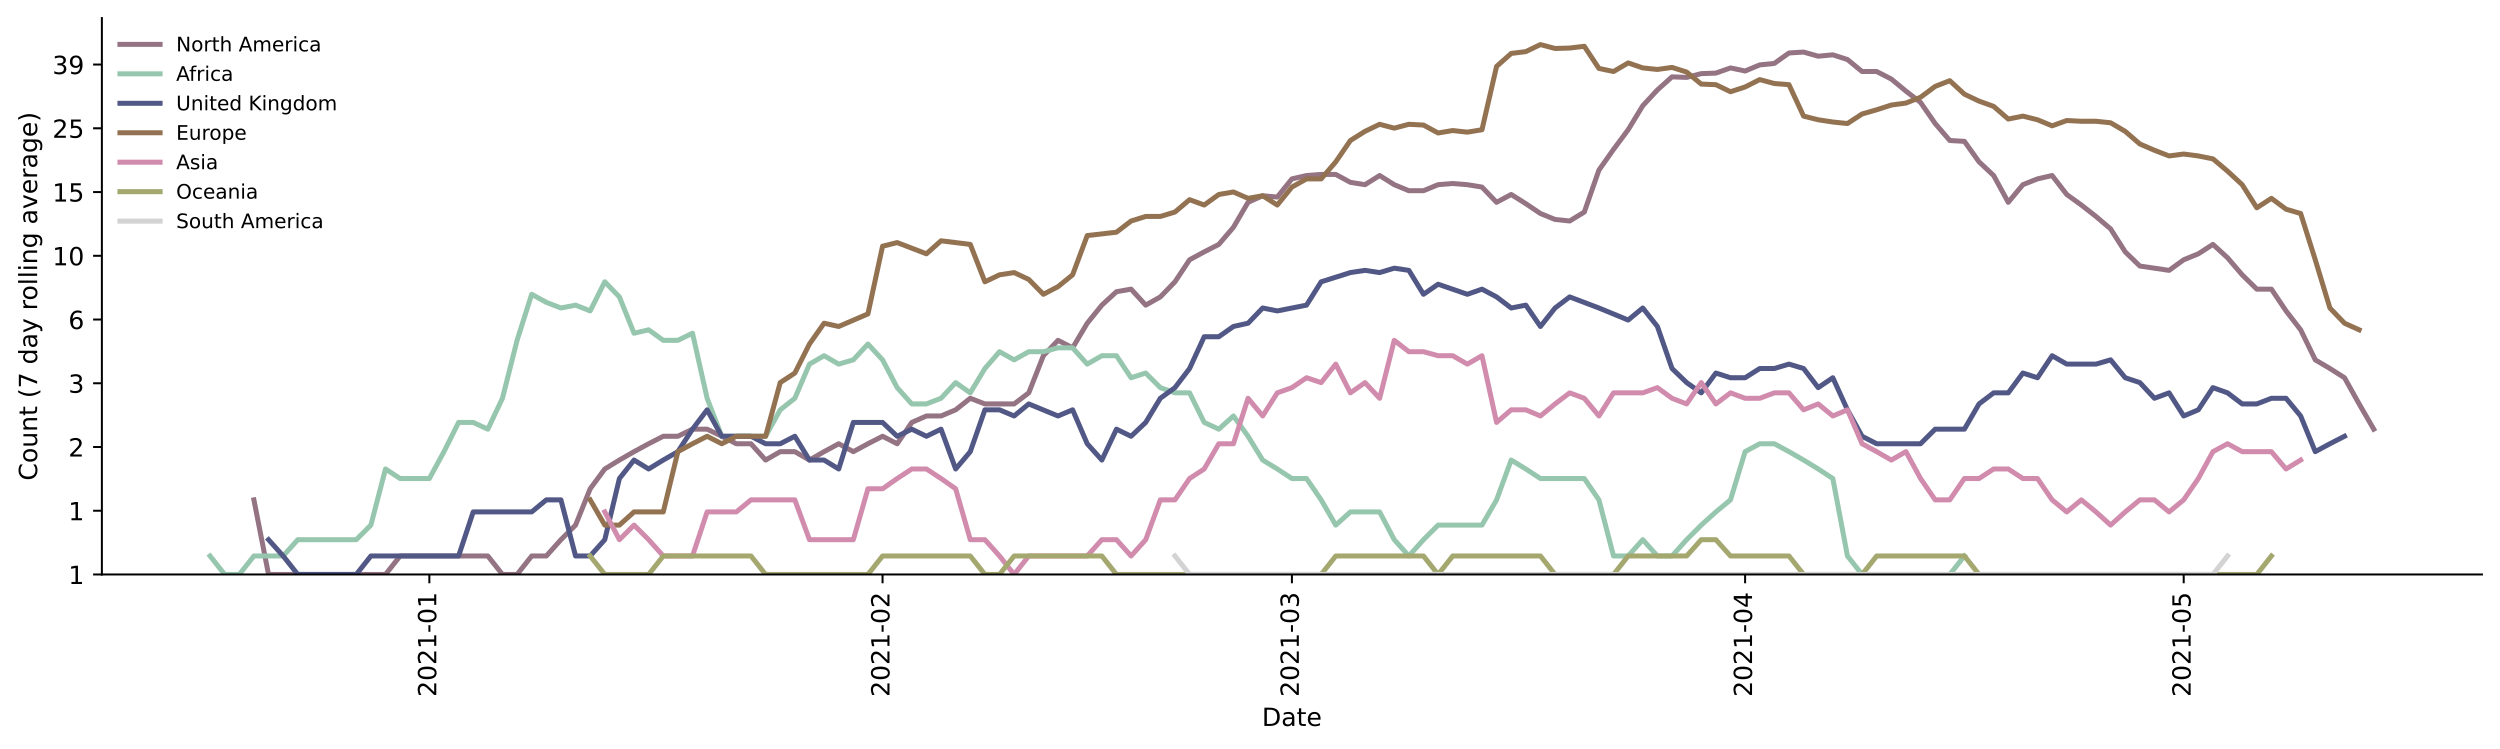 <?xml version="1.0" encoding="utf-8" standalone="no"?>
<!DOCTYPE svg PUBLIC "-//W3C//DTD SVG 1.1//EN"
  "http://www.w3.org/Graphics/SVG/1.1/DTD/svg11.dtd">
<!-- Created with matplotlib (https://matplotlib.org/) -->
<svg height="298.621pt" version="1.1" viewBox="0 0 996.403 298.621" width="996.403pt" xmlns="http://www.w3.org/2000/svg" xmlns:xlink="http://www.w3.org/1999/xlink">
 <defs>
  <style type="text/css">*{stroke-linecap:butt;stroke-linejoin:round;}</style>
 </defs>
 <g id="figure_1">
  <g id="patch_1">
   <path d="M 0 298.621 
L 996.403 298.621 
L 996.403 0 
L 0 0 
z
" style="fill:#ffffff;"/>
  </g>
  <g id="axes_1">
   <g id="patch_2">
    <path d="M 40.603 228.96 
L 989.203 228.96 
L 989.203 7.2 
L 40.603 7.2 
z
" style="fill:#ffffff;"/>
   </g>
   <g id="matplotlib.axis_1">
    <g id="xtick_1">
     <g id="line2d_1">
      <defs>
       <path d="M 0 0 
L 0 3.5 
" id="m7fd20cfb6b" style="stroke:#000000;stroke-width:0.8;"/>
      </defs>
      <g>
       <use style="stroke:#000000;stroke-width:0.8;" x="171.123" xlink:href="#m7fd20cfb6b" y="228.96"/>
      </g>
     </g>
     <g id="text_1">
      <!-- 2021-01 -->
      <g transform="translate(173.882 277.743)rotate(-90)scale(0.1 -0.1)">
       <defs>
        <path d="M 19.188 8.297 
L 53.609 8.297 
L 53.609 0 
L 7.328 0 
L 7.328 8.297 
Q 12.938 14.109 22.625 23.891 
Q 32.328 33.688 34.812 36.531 
Q 39.547 41.844 41.422 45.531 
Q 43.312 49.219 43.312 52.781 
Q 43.312 58.594 39.234 62.25 
Q 35.156 65.922 28.609 65.922 
Q 23.969 65.922 18.812 64.312 
Q 13.672 62.703 7.812 59.422 
L 7.812 69.391 
Q 13.766 71.781 18.938 73 
Q 24.125 74.219 28.422 74.219 
Q 39.75 74.219 46.484 68.547 
Q 53.219 62.891 53.219 53.422 
Q 53.219 48.922 51.531 44.891 
Q 49.859 40.875 45.406 35.406 
Q 44.188 33.984 37.641 27.219 
Q 31.109 20.453 19.188 8.297 
z
" id="DejaVuSans-50"/>
        <path d="M 31.781 66.406 
Q 24.172 66.406 20.328 58.906 
Q 16.5 51.422 16.5 36.375 
Q 16.5 21.391 20.328 13.891 
Q 24.172 6.391 31.781 6.391 
Q 39.453 6.391 43.281 13.891 
Q 47.125 21.391 47.125 36.375 
Q 47.125 51.422 43.281 58.906 
Q 39.453 66.406 31.781 66.406 
z
M 31.781 74.219 
Q 44.047 74.219 50.516 64.516 
Q 56.984 54.828 56.984 36.375 
Q 56.984 17.969 50.516 8.266 
Q 44.047 -1.422 31.781 -1.422 
Q 19.531 -1.422 13.062 8.266 
Q 6.594 17.969 6.594 36.375 
Q 6.594 54.828 13.062 64.516 
Q 19.531 74.219 31.781 74.219 
z
" id="DejaVuSans-48"/>
        <path d="M 12.406 8.297 
L 28.516 8.297 
L 28.516 63.922 
L 10.984 60.406 
L 10.984 69.391 
L 28.422 72.906 
L 38.281 72.906 
L 38.281 8.297 
L 54.391 8.297 
L 54.391 0 
L 12.406 0 
z
" id="DejaVuSans-49"/>
        <path d="M 4.891 31.391 
L 31.203 31.391 
L 31.203 23.391 
L 4.891 23.391 
z
" id="DejaVuSans-45"/>
       </defs>
       <use xlink:href="#DejaVuSans-50"/>
       <use x="63.623" xlink:href="#DejaVuSans-48"/>
       <use x="127.246" xlink:href="#DejaVuSans-50"/>
       <use x="190.869" xlink:href="#DejaVuSans-49"/>
       <use x="254.492" xlink:href="#DejaVuSans-45"/>
       <use x="290.576" xlink:href="#DejaVuSans-48"/>
       <use x="354.199" xlink:href="#DejaVuSans-49"/>
      </g>
     </g>
    </g>
    <g id="xtick_2">
     <g id="line2d_2">
      <g>
       <use style="stroke:#000000;stroke-width:0.8;" x="351.753" xlink:href="#m7fd20cfb6b" y="228.96"/>
      </g>
     </g>
     <g id="text_2">
      <!-- 2021-02 -->
      <g transform="translate(354.513 277.743)rotate(-90)scale(0.1 -0.1)">
       <use xlink:href="#DejaVuSans-50"/>
       <use x="63.623" xlink:href="#DejaVuSans-48"/>
       <use x="127.246" xlink:href="#DejaVuSans-50"/>
       <use x="190.869" xlink:href="#DejaVuSans-49"/>
       <use x="254.492" xlink:href="#DejaVuSans-45"/>
       <use x="290.576" xlink:href="#DejaVuSans-48"/>
       <use x="354.199" xlink:href="#DejaVuSans-50"/>
      </g>
     </g>
    </g>
    <g id="xtick_3">
     <g id="line2d_3">
      <g>
       <use style="stroke:#000000;stroke-width:0.8;" x="514.903" xlink:href="#m7fd20cfb6b" y="228.96"/>
      </g>
     </g>
     <g id="text_3">
      <!-- 2021-03 -->
      <g transform="translate(517.663 277.743)rotate(-90)scale(0.1 -0.1)">
       <defs>
        <path d="M 40.578 39.312 
Q 47.656 37.797 51.625 33 
Q 55.609 28.219 55.609 21.188 
Q 55.609 10.406 48.188 4.484 
Q 40.766 -1.422 27.094 -1.422 
Q 22.516 -1.422 17.656 -0.516 
Q 12.797 0.391 7.625 2.203 
L 7.625 11.719 
Q 11.719 9.328 16.594 8.109 
Q 21.484 6.891 26.812 6.891 
Q 36.078 6.891 40.938 10.547 
Q 45.797 14.203 45.797 21.188 
Q 45.797 27.641 41.281 31.266 
Q 36.766 34.906 28.719 34.906 
L 20.219 34.906 
L 20.219 43.016 
L 29.109 43.016 
Q 36.375 43.016 40.234 45.922 
Q 44.094 48.828 44.094 54.297 
Q 44.094 59.906 40.109 62.906 
Q 36.141 65.922 28.719 65.922 
Q 24.656 65.922 20.016 65.031 
Q 15.375 64.156 9.812 62.312 
L 9.812 71.094 
Q 15.438 72.656 20.344 73.438 
Q 25.25 74.219 29.594 74.219 
Q 40.828 74.219 47.359 69.109 
Q 53.906 64.016 53.906 55.328 
Q 53.906 49.266 50.438 45.094 
Q 46.969 40.922 40.578 39.312 
z
" id="DejaVuSans-51"/>
       </defs>
       <use xlink:href="#DejaVuSans-50"/>
       <use x="63.623" xlink:href="#DejaVuSans-48"/>
       <use x="127.246" xlink:href="#DejaVuSans-50"/>
       <use x="190.869" xlink:href="#DejaVuSans-49"/>
       <use x="254.492" xlink:href="#DejaVuSans-45"/>
       <use x="290.576" xlink:href="#DejaVuSans-48"/>
       <use x="354.199" xlink:href="#DejaVuSans-51"/>
      </g>
     </g>
    </g>
    <g id="xtick_4">
     <g id="line2d_4">
      <g>
       <use style="stroke:#000000;stroke-width:0.8;" x="695.533" xlink:href="#m7fd20cfb6b" y="228.96"/>
      </g>
     </g>
     <g id="text_4">
      <!-- 2021-04 -->
      <g transform="translate(698.293 277.743)rotate(-90)scale(0.1 -0.1)">
       <defs>
        <path d="M 37.797 64.312 
L 12.891 25.391 
L 37.797 25.391 
z
M 35.203 72.906 
L 47.609 72.906 
L 47.609 25.391 
L 58.016 25.391 
L 58.016 17.188 
L 47.609 17.188 
L 47.609 0 
L 37.797 0 
L 37.797 17.188 
L 4.891 17.188 
L 4.891 26.703 
z
" id="DejaVuSans-52"/>
       </defs>
       <use xlink:href="#DejaVuSans-50"/>
       <use x="63.623" xlink:href="#DejaVuSans-48"/>
       <use x="127.246" xlink:href="#DejaVuSans-50"/>
       <use x="190.869" xlink:href="#DejaVuSans-49"/>
       <use x="254.492" xlink:href="#DejaVuSans-45"/>
       <use x="290.576" xlink:href="#DejaVuSans-48"/>
       <use x="354.199" xlink:href="#DejaVuSans-52"/>
      </g>
     </g>
    </g>
    <g id="xtick_5">
     <g id="line2d_5">
      <g>
       <use style="stroke:#000000;stroke-width:0.8;" x="870.337" xlink:href="#m7fd20cfb6b" y="228.96"/>
      </g>
     </g>
     <g id="text_5">
      <!-- 2021-05 -->
      <g transform="translate(873.096 277.743)rotate(-90)scale(0.1 -0.1)">
       <defs>
        <path d="M 10.797 72.906 
L 49.516 72.906 
L 49.516 64.594 
L 19.828 64.594 
L 19.828 46.734 
Q 21.969 47.469 24.109 47.828 
Q 26.266 48.188 28.422 48.188 
Q 40.625 48.188 47.75 41.5 
Q 54.891 34.812 54.891 23.391 
Q 54.891 11.625 47.562 5.094 
Q 40.234 -1.422 26.906 -1.422 
Q 22.312 -1.422 17.547 -0.641 
Q 12.797 0.141 7.719 1.703 
L 7.719 11.625 
Q 12.109 9.234 16.797 8.062 
Q 21.484 6.891 26.703 6.891 
Q 35.156 6.891 40.078 11.328 
Q 45.016 15.766 45.016 23.391 
Q 45.016 31 40.078 35.438 
Q 35.156 39.891 26.703 39.891 
Q 22.75 39.891 18.812 39.016 
Q 14.891 38.141 10.797 36.281 
z
" id="DejaVuSans-53"/>
       </defs>
       <use xlink:href="#DejaVuSans-50"/>
       <use x="63.623" xlink:href="#DejaVuSans-48"/>
       <use x="127.246" xlink:href="#DejaVuSans-50"/>
       <use x="190.869" xlink:href="#DejaVuSans-49"/>
       <use x="254.492" xlink:href="#DejaVuSans-45"/>
       <use x="290.576" xlink:href="#DejaVuSans-48"/>
       <use x="354.199" xlink:href="#DejaVuSans-53"/>
      </g>
     </g>
    </g>
    <g id="text_6">
     <!-- Date -->
     <g transform="translate(502.952 289.341)scale(0.1 -0.1)">
      <defs>
       <path d="M 19.672 64.797 
L 19.672 8.109 
L 31.594 8.109 
Q 46.688 8.109 53.688 14.938 
Q 60.688 21.781 60.688 36.531 
Q 60.688 51.172 53.688 57.984 
Q 46.688 64.797 31.594 64.797 
z
M 9.812 72.906 
L 30.078 72.906 
Q 51.266 72.906 61.172 64.094 
Q 71.094 55.281 71.094 36.531 
Q 71.094 17.672 61.125 8.828 
Q 51.172 0 30.078 0 
L 9.812 0 
z
" id="DejaVuSans-68"/>
       <path d="M 34.281 27.484 
Q 23.391 27.484 19.188 25 
Q 14.984 22.516 14.984 16.5 
Q 14.984 11.719 18.141 8.906 
Q 21.297 6.109 26.703 6.109 
Q 34.188 6.109 38.703 11.406 
Q 43.219 16.703 43.219 25.484 
L 43.219 27.484 
z
M 52.203 31.203 
L 52.203 0 
L 43.219 0 
L 43.219 8.297 
Q 40.141 3.328 35.547 0.953 
Q 30.953 -1.422 24.312 -1.422 
Q 15.922 -1.422 10.953 3.297 
Q 6 8.016 6 15.922 
Q 6 25.141 12.172 29.828 
Q 18.359 34.516 30.609 34.516 
L 43.219 34.516 
L 43.219 35.406 
Q 43.219 41.609 39.141 45 
Q 35.062 48.391 27.688 48.391 
Q 23 48.391 18.547 47.266 
Q 14.109 46.141 10.016 43.891 
L 10.016 52.203 
Q 14.938 54.109 19.578 55.047 
Q 24.219 56 28.609 56 
Q 40.484 56 46.344 49.844 
Q 52.203 43.703 52.203 31.203 
z
" id="DejaVuSans-97"/>
       <path d="M 18.312 70.219 
L 18.312 54.688 
L 36.812 54.688 
L 36.812 47.703 
L 18.312 47.703 
L 18.312 18.016 
Q 18.312 11.328 20.141 9.422 
Q 21.969 7.516 27.594 7.516 
L 36.812 7.516 
L 36.812 0 
L 27.594 0 
Q 17.188 0 13.234 3.875 
Q 9.281 7.766 9.281 18.016 
L 9.281 47.703 
L 2.688 47.703 
L 2.688 54.688 
L 9.281 54.688 
L 9.281 70.219 
z
" id="DejaVuSans-116"/>
       <path d="M 56.203 29.594 
L 56.203 25.203 
L 14.891 25.203 
Q 15.484 15.922 20.484 11.062 
Q 25.484 6.203 34.422 6.203 
Q 39.594 6.203 44.453 7.469 
Q 49.312 8.734 54.109 11.281 
L 54.109 2.781 
Q 49.266 0.734 44.188 -0.344 
Q 39.109 -1.422 33.891 -1.422 
Q 20.797 -1.422 13.156 6.188 
Q 5.516 13.812 5.516 26.812 
Q 5.516 40.234 12.766 48.109 
Q 20.016 56 32.328 56 
Q 43.359 56 49.781 48.891 
Q 56.203 41.797 56.203 29.594 
z
M 47.219 32.234 
Q 47.125 39.594 43.094 43.984 
Q 39.062 48.391 32.422 48.391 
Q 24.906 48.391 20.391 44.141 
Q 15.875 39.891 15.188 32.172 
z
" id="DejaVuSans-101"/>
      </defs>
      <use xlink:href="#DejaVuSans-68"/>
      <use x="77.002" xlink:href="#DejaVuSans-97"/>
      <use x="138.281" xlink:href="#DejaVuSans-116"/>
      <use x="177.49" xlink:href="#DejaVuSans-101"/>
     </g>
    </g>
   </g>
   <g id="matplotlib.axis_2">
    <g id="ytick_1">
     <g id="line2d_6">
      <defs>
       <path d="M 0 0 
L -3.5 0 
" id="m8b6081956a" style="stroke:#000000;stroke-width:0.8;"/>
      </defs>
      <g>
       <use style="stroke:#000000;stroke-width:0.8;" x="40.603" xlink:href="#m8b6081956a" y="228.96"/>
      </g>
     </g>
     <g id="text_7">
      <!-- 1 -->
      <g transform="translate(27.241 232.759)scale(0.1 -0.1)">
       <use xlink:href="#DejaVuSans-49"/>
      </g>
     </g>
    </g>
    <g id="ytick_2">
     <g id="line2d_7">
      <g>
       <use style="stroke:#000000;stroke-width:0.8;" x="40.603" xlink:href="#m8b6081956a" y="203.556"/>
      </g>
     </g>
     <g id="text_8">
      <!-- 1 -->
      <g transform="translate(27.241 207.356)scale(0.1 -0.1)">
       <use xlink:href="#DejaVuSans-49"/>
      </g>
     </g>
    </g>
    <g id="ytick_3">
     <g id="line2d_8">
      <g>
       <use style="stroke:#000000;stroke-width:0.8;" x="40.603" xlink:href="#m8b6081956a" y="178.153"/>
      </g>
     </g>
     <g id="text_9">
      <!-- 2 -->
      <g transform="translate(27.241 181.952)scale(0.1 -0.1)">
       <use xlink:href="#DejaVuSans-50"/>
      </g>
     </g>
    </g>
    <g id="ytick_4">
     <g id="line2d_9">
      <g>
       <use style="stroke:#000000;stroke-width:0.8;" x="40.603" xlink:href="#m8b6081956a" y="152.749"/>
      </g>
     </g>
     <g id="text_10">
      <!-- 3 -->
      <g transform="translate(27.241 156.548)scale(0.1 -0.1)">
       <use xlink:href="#DejaVuSans-51"/>
      </g>
     </g>
    </g>
    <g id="ytick_5">
     <g id="line2d_10">
      <g>
       <use style="stroke:#000000;stroke-width:0.8;" x="40.603" xlink:href="#m8b6081956a" y="127.346"/>
      </g>
     </g>
     <g id="text_11">
      <!-- 6 -->
      <g transform="translate(27.241 131.145)scale(0.1 -0.1)">
       <defs>
        <path d="M 33.016 40.375 
Q 26.375 40.375 22.484 35.828 
Q 18.609 31.297 18.609 23.391 
Q 18.609 15.531 22.484 10.953 
Q 26.375 6.391 33.016 6.391 
Q 39.656 6.391 43.531 10.953 
Q 47.406 15.531 47.406 23.391 
Q 47.406 31.297 43.531 35.828 
Q 39.656 40.375 33.016 40.375 
z
M 52.594 71.297 
L 52.594 62.312 
Q 48.875 64.062 45.094 64.984 
Q 41.312 65.922 37.594 65.922 
Q 27.828 65.922 22.672 59.328 
Q 17.531 52.734 16.797 39.406 
Q 19.672 43.656 24.016 45.922 
Q 28.375 48.188 33.594 48.188 
Q 44.578 48.188 50.953 41.516 
Q 57.328 34.859 57.328 23.391 
Q 57.328 12.156 50.688 5.359 
Q 44.047 -1.422 33.016 -1.422 
Q 20.359 -1.422 13.672 8.266 
Q 6.984 17.969 6.984 36.375 
Q 6.984 53.656 15.188 63.938 
Q 23.391 74.219 37.203 74.219 
Q 40.922 74.219 44.703 73.484 
Q 48.484 72.75 52.594 71.297 
z
" id="DejaVuSans-54"/>
       </defs>
       <use xlink:href="#DejaVuSans-54"/>
      </g>
     </g>
    </g>
    <g id="ytick_6">
     <g id="line2d_11">
      <g>
       <use style="stroke:#000000;stroke-width:0.8;" x="40.603" xlink:href="#m8b6081956a" y="101.942"/>
      </g>
     </g>
     <g id="text_12">
      <!-- 10 -->
      <g transform="translate(20.878 105.741)scale(0.1 -0.1)">
       <use xlink:href="#DejaVuSans-49"/>
       <use x="63.623" xlink:href="#DejaVuSans-48"/>
      </g>
     </g>
    </g>
    <g id="ytick_7">
     <g id="line2d_12">
      <g>
       <use style="stroke:#000000;stroke-width:0.8;" x="40.603" xlink:href="#m8b6081956a" y="76.539"/>
      </g>
     </g>
     <g id="text_13">
      <!-- 15 -->
      <g transform="translate(20.878 80.338)scale(0.1 -0.1)">
       <use xlink:href="#DejaVuSans-49"/>
       <use x="63.623" xlink:href="#DejaVuSans-53"/>
      </g>
     </g>
    </g>
    <g id="ytick_8">
     <g id="line2d_13">
      <g>
       <use style="stroke:#000000;stroke-width:0.8;" x="40.603" xlink:href="#m8b6081956a" y="51.135"/>
      </g>
     </g>
     <g id="text_14">
      <!-- 25 -->
      <g transform="translate(20.878 54.934)scale(0.1 -0.1)">
       <use xlink:href="#DejaVuSans-50"/>
       <use x="63.623" xlink:href="#DejaVuSans-53"/>
      </g>
     </g>
    </g>
    <g id="ytick_9">
     <g id="line2d_14">
      <g>
       <use style="stroke:#000000;stroke-width:0.8;" x="40.603" xlink:href="#m8b6081956a" y="25.731"/>
      </g>
     </g>
     <g id="text_15">
      <!-- 39 -->
      <g transform="translate(20.878 29.531)scale(0.1 -0.1)">
       <defs>
        <path d="M 10.984 1.516 
L 10.984 10.5 
Q 14.703 8.734 18.5 7.812 
Q 22.312 6.891 25.984 6.891 
Q 35.75 6.891 40.891 13.453 
Q 46.047 20.016 46.781 33.406 
Q 43.953 29.203 39.594 26.953 
Q 35.25 24.703 29.984 24.703 
Q 19.047 24.703 12.672 31.312 
Q 6.297 37.938 6.297 49.422 
Q 6.297 60.641 12.938 67.422 
Q 19.578 74.219 30.609 74.219 
Q 43.266 74.219 49.922 64.516 
Q 56.594 54.828 56.594 36.375 
Q 56.594 19.141 48.406 8.859 
Q 40.234 -1.422 26.422 -1.422 
Q 22.703 -1.422 18.891 -0.688 
Q 15.094 0.047 10.984 1.516 
z
M 30.609 32.422 
Q 37.25 32.422 41.125 36.953 
Q 45.016 41.5 45.016 49.422 
Q 45.016 57.281 41.125 61.844 
Q 37.25 66.406 30.609 66.406 
Q 23.969 66.406 20.094 61.844 
Q 16.219 57.281 16.219 49.422 
Q 16.219 41.5 20.094 36.953 
Q 23.969 32.422 30.609 32.422 
z
" id="DejaVuSans-57"/>
       </defs>
       <use xlink:href="#DejaVuSans-51"/>
       <use x="63.623" xlink:href="#DejaVuSans-57"/>
      </g>
     </g>
    </g>
    <g id="text_16">
     <!-- Count (7 day rolling average) -->
     <g transform="translate(14.798 191.548)rotate(-90)scale(0.1 -0.1)">
      <defs>
       <path d="M 64.406 67.281 
L 64.406 56.891 
Q 59.422 61.531 53.781 63.812 
Q 48.141 66.109 41.797 66.109 
Q 29.297 66.109 22.656 58.469 
Q 16.016 50.828 16.016 36.375 
Q 16.016 21.969 22.656 14.328 
Q 29.297 6.688 41.797 6.688 
Q 48.141 6.688 53.781 8.984 
Q 59.422 11.281 64.406 15.922 
L 64.406 5.609 
Q 59.234 2.094 53.438 0.328 
Q 47.656 -1.422 41.219 -1.422 
Q 24.656 -1.422 15.125 8.703 
Q 5.609 18.844 5.609 36.375 
Q 5.609 53.953 15.125 64.078 
Q 24.656 74.219 41.219 74.219 
Q 47.75 74.219 53.531 72.484 
Q 59.328 70.75 64.406 67.281 
z
" id="DejaVuSans-67"/>
       <path d="M 30.609 48.391 
Q 23.391 48.391 19.188 42.75 
Q 14.984 37.109 14.984 27.297 
Q 14.984 17.484 19.156 11.844 
Q 23.344 6.203 30.609 6.203 
Q 37.797 6.203 41.984 11.859 
Q 46.188 17.531 46.188 27.297 
Q 46.188 37.016 41.984 42.703 
Q 37.797 48.391 30.609 48.391 
z
M 30.609 56 
Q 42.328 56 49.016 48.375 
Q 55.719 40.766 55.719 27.297 
Q 55.719 13.875 49.016 6.219 
Q 42.328 -1.422 30.609 -1.422 
Q 18.844 -1.422 12.172 6.219 
Q 5.516 13.875 5.516 27.297 
Q 5.516 40.766 12.172 48.375 
Q 18.844 56 30.609 56 
z
" id="DejaVuSans-111"/>
       <path d="M 8.5 21.578 
L 8.5 54.688 
L 17.484 54.688 
L 17.484 21.922 
Q 17.484 14.156 20.5 10.266 
Q 23.531 6.391 29.594 6.391 
Q 36.859 6.391 41.078 11.031 
Q 45.312 15.672 45.312 23.688 
L 45.312 54.688 
L 54.297 54.688 
L 54.297 0 
L 45.312 0 
L 45.312 8.406 
Q 42.047 3.422 37.719 1 
Q 33.406 -1.422 27.688 -1.422 
Q 18.266 -1.422 13.375 4.438 
Q 8.5 10.297 8.5 21.578 
z
M 31.109 56 
z
" id="DejaVuSans-117"/>
       <path d="M 54.891 33.016 
L 54.891 0 
L 45.906 0 
L 45.906 32.719 
Q 45.906 40.484 42.875 44.328 
Q 39.844 48.188 33.797 48.188 
Q 26.516 48.188 22.312 43.547 
Q 18.109 38.922 18.109 30.906 
L 18.109 0 
L 9.078 0 
L 9.078 54.688 
L 18.109 54.688 
L 18.109 46.188 
Q 21.344 51.125 25.703 53.562 
Q 30.078 56 35.797 56 
Q 45.219 56 50.047 50.172 
Q 54.891 44.344 54.891 33.016 
z
" id="DejaVuSans-110"/>
       <path id="DejaVuSans-32"/>
       <path d="M 31 75.875 
Q 24.469 64.656 21.281 53.656 
Q 18.109 42.672 18.109 31.391 
Q 18.109 20.125 21.312 9.062 
Q 24.516 -2 31 -13.188 
L 23.188 -13.188 
Q 15.875 -1.703 12.234 9.375 
Q 8.594 20.453 8.594 31.391 
Q 8.594 42.281 12.203 53.312 
Q 15.828 64.359 23.188 75.875 
z
" id="DejaVuSans-40"/>
       <path d="M 8.203 72.906 
L 55.078 72.906 
L 55.078 68.703 
L 28.609 0 
L 18.312 0 
L 43.219 64.594 
L 8.203 64.594 
z
" id="DejaVuSans-55"/>
       <path d="M 45.406 46.391 
L 45.406 75.984 
L 54.391 75.984 
L 54.391 0 
L 45.406 0 
L 45.406 8.203 
Q 42.578 3.328 38.25 0.953 
Q 33.938 -1.422 27.875 -1.422 
Q 17.969 -1.422 11.734 6.484 
Q 5.516 14.406 5.516 27.297 
Q 5.516 40.188 11.734 48.094 
Q 17.969 56 27.875 56 
Q 33.938 56 38.25 53.625 
Q 42.578 51.266 45.406 46.391 
z
M 14.797 27.297 
Q 14.797 17.391 18.875 11.75 
Q 22.953 6.109 30.078 6.109 
Q 37.203 6.109 41.297 11.75 
Q 45.406 17.391 45.406 27.297 
Q 45.406 37.203 41.297 42.844 
Q 37.203 48.484 30.078 48.484 
Q 22.953 48.484 18.875 42.844 
Q 14.797 37.203 14.797 27.297 
z
" id="DejaVuSans-100"/>
       <path d="M 32.172 -5.078 
Q 28.375 -14.844 24.75 -17.812 
Q 21.141 -20.797 15.094 -20.797 
L 7.906 -20.797 
L 7.906 -13.281 
L 13.188 -13.281 
Q 16.891 -13.281 18.938 -11.516 
Q 21 -9.766 23.484 -3.219 
L 25.094 0.875 
L 2.984 54.688 
L 12.5 54.688 
L 29.594 11.922 
L 46.688 54.688 
L 56.203 54.688 
z
" id="DejaVuSans-121"/>
       <path d="M 41.109 46.297 
Q 39.594 47.172 37.812 47.578 
Q 36.031 48 33.891 48 
Q 26.266 48 22.188 43.047 
Q 18.109 38.094 18.109 28.812 
L 18.109 0 
L 9.078 0 
L 9.078 54.688 
L 18.109 54.688 
L 18.109 46.188 
Q 20.953 51.172 25.484 53.578 
Q 30.031 56 36.531 56 
Q 37.453 56 38.578 55.875 
Q 39.703 55.766 41.062 55.516 
z
" id="DejaVuSans-114"/>
       <path d="M 9.422 75.984 
L 18.406 75.984 
L 18.406 0 
L 9.422 0 
z
" id="DejaVuSans-108"/>
       <path d="M 9.422 54.688 
L 18.406 54.688 
L 18.406 0 
L 9.422 0 
z
M 9.422 75.984 
L 18.406 75.984 
L 18.406 64.594 
L 9.422 64.594 
z
" id="DejaVuSans-105"/>
       <path d="M 45.406 27.984 
Q 45.406 37.75 41.375 43.109 
Q 37.359 48.484 30.078 48.484 
Q 22.859 48.484 18.828 43.109 
Q 14.797 37.75 14.797 27.984 
Q 14.797 18.266 18.828 12.891 
Q 22.859 7.516 30.078 7.516 
Q 37.359 7.516 41.375 12.891 
Q 45.406 18.266 45.406 27.984 
z
M 54.391 6.781 
Q 54.391 -7.172 48.188 -13.984 
Q 42 -20.797 29.203 -20.797 
Q 24.469 -20.797 20.266 -20.094 
Q 16.062 -19.391 12.109 -17.922 
L 12.109 -9.188 
Q 16.062 -11.328 19.922 -12.344 
Q 23.781 -13.375 27.781 -13.375 
Q 36.625 -13.375 41.016 -8.766 
Q 45.406 -4.156 45.406 5.172 
L 45.406 9.625 
Q 42.625 4.781 38.281 2.391 
Q 33.938 0 27.875 0 
Q 17.828 0 11.672 7.656 
Q 5.516 15.328 5.516 27.984 
Q 5.516 40.672 11.672 48.328 
Q 17.828 56 27.875 56 
Q 33.938 56 38.281 53.609 
Q 42.625 51.219 45.406 46.391 
L 45.406 54.688 
L 54.391 54.688 
z
" id="DejaVuSans-103"/>
       <path d="M 2.984 54.688 
L 12.5 54.688 
L 29.594 8.797 
L 46.688 54.688 
L 56.203 54.688 
L 35.688 0 
L 23.484 0 
z
" id="DejaVuSans-118"/>
       <path d="M 8.016 75.875 
L 15.828 75.875 
Q 23.141 64.359 26.781 53.312 
Q 30.422 42.281 30.422 31.391 
Q 30.422 20.453 26.781 9.375 
Q 23.141 -1.703 15.828 -13.188 
L 8.016 -13.188 
Q 14.5 -2 17.703 9.062 
Q 20.906 20.125 20.906 31.391 
Q 20.906 42.672 17.703 53.656 
Q 14.5 64.656 8.016 75.875 
z
" id="DejaVuSans-41"/>
      </defs>
      <use xlink:href="#DejaVuSans-67"/>
      <use x="69.824" xlink:href="#DejaVuSans-111"/>
      <use x="131.006" xlink:href="#DejaVuSans-117"/>
      <use x="194.385" xlink:href="#DejaVuSans-110"/>
      <use x="257.764" xlink:href="#DejaVuSans-116"/>
      <use x="296.973" xlink:href="#DejaVuSans-32"/>
      <use x="328.76" xlink:href="#DejaVuSans-40"/>
      <use x="367.773" xlink:href="#DejaVuSans-55"/>
      <use x="431.396" xlink:href="#DejaVuSans-32"/>
      <use x="463.184" xlink:href="#DejaVuSans-100"/>
      <use x="526.66" xlink:href="#DejaVuSans-97"/>
      <use x="587.939" xlink:href="#DejaVuSans-121"/>
      <use x="647.119" xlink:href="#DejaVuSans-32"/>
      <use x="678.906" xlink:href="#DejaVuSans-114"/>
      <use x="717.77" xlink:href="#DejaVuSans-111"/>
      <use x="778.951" xlink:href="#DejaVuSans-108"/>
      <use x="806.734" xlink:href="#DejaVuSans-108"/>
      <use x="834.518" xlink:href="#DejaVuSans-105"/>
      <use x="862.301" xlink:href="#DejaVuSans-110"/>
      <use x="925.68" xlink:href="#DejaVuSans-103"/>
      <use x="989.156" xlink:href="#DejaVuSans-32"/>
      <use x="1020.943" xlink:href="#DejaVuSans-97"/>
      <use x="1082.223" xlink:href="#DejaVuSans-118"/>
      <use x="1141.402" xlink:href="#DejaVuSans-101"/>
      <use x="1202.926" xlink:href="#DejaVuSans-114"/>
      <use x="1244.039" xlink:href="#DejaVuSans-97"/>
      <use x="1305.318" xlink:href="#DejaVuSans-103"/>
      <use x="1368.795" xlink:href="#DejaVuSans-101"/>
      <use x="1430.318" xlink:href="#DejaVuSans-41"/>
     </g>
    </g>
   </g>
   <g id="line2d_15">
    <path clip-path="url(#pd8a256aef2)" d="M 101.202 199.227 
L 107.028 228.96 
L 153.643 228.96 
L 159.469 221.594 
L 194.43 221.594 
L 200.257 228.96 
L 206.084 228.96 
L 211.91 221.594 
L 217.737 221.594 
L 223.564 215.097 
L 229.391 209.285 
L 235.218 194.812 
L 241.044 186.918 
L 246.871 183.358 
L 252.698 180.014 
L 258.525 176.861 
L 264.352 173.878 
L 270.178 173.878 
L 276.005 171.048 
L 281.832 171.048 
L 287.659 173.878 
L 293.485 176.861 
L 299.312 176.861 
L 305.139 183.358 
L 310.966 180.014 
L 316.793 180.014 
L 322.619 183.358 
L 328.446 180.014 
L 334.273 176.861 
L 340.1 180.014 
L 345.926 176.861 
L 351.753 173.878 
L 357.58 176.861 
L 363.407 168.357 
L 369.234 165.791 
L 375.06 165.791 
L 380.887 163.339 
L 386.714 158.739 
L 392.541 160.991 
L 404.194 160.991 
L 410.021 156.576 
L 415.848 141.777 
L 421.675 135.642 
L 427.501 138.624 
L 433.328 128.823 
L 439.155 121.617 
L 444.982 116.258 
L 450.809 115.245 
L 456.635 121.617 
L 462.462 118.339 
L 468.289 112.316 
L 474.116 103.541 
L 479.942 100.388 
L 485.769 97.406 
L 491.596 90.587 
L 497.423 80.636 
L 503.25 78.021 
L 509.076 78.535 
L 514.903 71.298 
L 520.73 69.957 
L 526.557 69.518 
L 532.383 69.518 
L 538.21 72.671 
L 544.037 73.606 
L 549.864 69.957 
L 555.691 73.606 
L 561.517 76.015 
L 567.344 76.015 
L 573.171 73.606 
L 578.998 73.136 
L 584.825 73.606 
L 590.651 74.557 
L 596.478 80.636 
L 602.305 77.513 
L 608.132 81.174 
L 613.958 85.096 
L 619.785 87.469 
L 625.612 88.079 
L 631.439 84.519 
L 637.266 67.794 
L 643.092 59.534 
L 648.919 51.713 
L 654.746 42.133 
L 660.573 35.843 
L 666.399 30.629 
L 672.226 30.846 
L 678.053 29.346 
L 683.88 29.135 
L 689.707 27.069 
L 695.533 28.299 
L 701.36 25.865 
L 707.187 25.273 
L 713.014 21.115 
L 718.84 20.752 
L 724.667 22.404 
L 730.494 21.848 
L 736.321 23.725 
L 742.148 28.507 
L 747.974 28.507 
L 753.801 31.501 
L 759.628 36.321 
L 765.455 40.816 
L 771.282 49.233 
L 777.108 55.996 
L 782.935 56.34 
L 788.762 64.5 
L 794.589 69.957 
L 800.415 80.636 
L 806.242 73.606 
L 812.069 71.298 
L 817.896 69.957 
L 823.723 77.513 
L 829.549 81.718 
L 835.376 86.27 
L 841.203 91.232 
L 847.03 100.388 
L 852.856 106.03 
L 864.51 107.754 
L 870.337 103.541 
L 876.164 101.16 
L 881.99 97.406 
L 887.817 102.736 
L 893.644 109.534 
L 899.471 115.245 
L 905.297 115.245 
L 911.124 123.916 
L 916.951 131.45 
L 922.778 143.424 
L 928.605 146.873 
L 934.431 150.552 
L 940.258 160.991 
L 946.085 171.048 
L 946.085 171.048 
" style="fill:none;stroke:#947383;stroke-linecap:square;stroke-width:2;"/>
   </g>
   <g id="line2d_16">
    <path clip-path="url(#pd8a256aef2)" d="M 83.721 221.594 
L 89.548 228.96 
L 95.375 228.96 
L 101.202 221.594 
L 107.028 221.594 
L 112.855 221.594 
L 118.682 215.097 
L 124.509 215.097 
L 130.336 215.097 
L 136.162 215.097 
L 141.989 215.097 
L 147.816 209.285 
L 153.643 186.918 
L 159.469 190.724 
L 165.296 190.724 
L 171.123 190.724 
L 176.95 180.014 
L 182.777 168.357 
L 188.603 168.357 
L 194.43 171.048 
L 200.257 158.739 
L 206.084 135.642 
L 211.91 117.289 
L 217.737 120.503 
L 223.564 122.755 
L 229.391 121.617 
L 235.218 123.916 
L 241.044 112.316 
L 246.871 118.339 
L 252.698 132.812 
L 258.525 131.45 
L 264.352 135.642 
L 270.178 135.642 
L 276.005 132.812 
L 281.832 158.739 
L 287.659 173.878 
L 293.485 173.878 
L 299.312 173.878 
L 305.139 173.878 
L 310.966 163.339 
L 316.793 158.739 
L 322.619 145.122 
L 328.446 141.777 
L 334.273 145.122 
L 340.1 143.424 
L 345.926 137.113 
L 351.753 143.424 
L 357.58 154.494 
L 363.407 160.991 
L 369.234 160.991 
L 375.06 158.739 
L 380.887 152.488 
L 386.714 156.576 
L 392.541 146.873 
L 398.367 140.178 
L 404.194 143.424 
L 410.021 140.178 
L 415.848 140.178 
L 421.675 138.624 
L 427.501 138.624 
L 433.328 145.122 
L 439.155 141.777 
L 444.982 141.777 
L 450.809 150.552 
L 456.635 148.682 
L 462.462 154.494 
L 468.289 156.576 
L 474.116 156.576 
L 479.942 168.357 
L 485.769 171.048 
L 491.596 165.791 
L 497.423 173.878 
L 503.25 183.358 
L 509.076 186.918 
L 514.903 190.724 
L 520.73 190.724 
L 526.557 199.227 
L 532.383 209.285 
L 538.21 204.027 
L 544.037 204.027 
L 549.864 204.027 
L 555.691 215.097 
L 561.517 221.594 
L 567.344 215.097 
L 573.171 209.285 
L 578.998 209.285 
L 584.825 209.285 
L 590.651 209.285 
L 596.478 199.227 
L 602.305 183.358 
L 608.132 186.918 
L 613.958 190.724 
L 619.785 190.724 
L 625.612 190.724 
L 631.439 190.724 
L 637.266 199.227 
L 643.092 221.594 
L 648.919 221.594 
L 654.746 215.097 
L 660.573 221.594 
L 666.399 221.594 
L 672.226 215.097 
L 678.053 209.285 
L 683.88 204.027 
L 689.707 199.227 
L 695.533 180.014 
L 701.36 176.861 
L 707.187 176.861 
L 713.014 180.014 
L 718.84 183.358 
L 724.667 186.918 
L 730.494 190.724 
L 736.321 221.594 
L 742.148 228.96 
L 747.974 228.96 
L 753.801 228.96 
L 759.628 228.96 
L 765.455 228.96 
L 771.282 228.96 
L 777.108 228.96 
L 782.935 221.594 
" style="fill:none;stroke:#96c6ad;stroke-linecap:square;stroke-width:2;"/>
   </g>
   <g id="line2d_17">
    <path clip-path="url(#pd8a256aef2)" d="M 107.028 215.097 
L 112.855 221.594 
L 118.682 228.96 
L 141.989 228.96 
L 147.816 221.594 
L 182.777 221.594 
L 188.603 204.027 
L 211.91 204.027 
L 217.737 199.227 
L 223.564 199.227 
L 229.391 221.594 
L 235.218 221.594 
L 241.044 215.097 
L 246.871 190.724 
L 252.698 183.358 
L 258.525 186.918 
L 264.352 183.358 
L 270.178 180.014 
L 276.005 171.048 
L 281.832 163.339 
L 287.659 173.878 
L 299.312 173.878 
L 305.139 176.861 
L 310.966 176.861 
L 316.793 173.878 
L 322.619 183.358 
L 328.446 183.358 
L 334.273 186.918 
L 340.1 168.357 
L 351.753 168.357 
L 357.58 173.878 
L 363.407 171.048 
L 369.234 173.878 
L 375.06 171.048 
L 380.887 186.918 
L 386.714 180.014 
L 392.541 163.339 
L 398.367 163.339 
L 404.194 165.791 
L 410.021 160.991 
L 421.675 165.791 
L 427.501 163.339 
L 433.328 176.861 
L 439.155 183.358 
L 444.982 171.048 
L 450.809 173.878 
L 456.635 168.357 
L 462.462 158.739 
L 468.289 154.494 
L 474.116 146.873 
L 479.942 134.209 
L 485.769 134.209 
L 491.596 130.121 
L 497.423 128.823 
L 503.25 122.755 
L 509.076 123.916 
L 520.73 121.617 
L 526.557 112.316 
L 538.21 108.637 
L 544.037 107.754 
L 549.864 108.637 
L 555.691 106.885 
L 561.517 107.754 
L 567.344 117.289 
L 573.171 113.275 
L 584.825 117.289 
L 590.651 115.245 
L 596.478 118.339 
L 602.305 122.755 
L 608.132 121.617 
L 613.958 130.121 
L 619.785 122.755 
L 625.612 118.339 
L 637.266 122.755 
L 648.919 127.555 
L 654.746 122.755 
L 660.573 130.121 
L 666.399 146.873 
L 672.226 152.488 
L 678.053 156.576 
L 683.88 148.682 
L 689.707 150.552 
L 695.533 150.552 
L 701.36 146.873 
L 707.187 146.873 
L 713.014 145.122 
L 718.84 146.873 
L 724.667 154.494 
L 730.494 150.552 
L 736.321 163.339 
L 742.148 173.878 
L 747.974 176.861 
L 765.455 176.861 
L 771.282 171.048 
L 782.935 171.048 
L 788.762 160.991 
L 794.589 156.576 
L 800.415 156.576 
L 806.242 148.682 
L 812.069 150.552 
L 817.896 141.777 
L 823.723 145.122 
L 835.376 145.122 
L 841.203 143.424 
L 847.03 150.552 
L 852.856 152.488 
L 858.683 158.739 
L 864.51 156.576 
L 870.337 165.791 
L 876.164 163.339 
L 881.99 154.494 
L 887.817 156.576 
L 893.644 160.991 
L 899.471 160.991 
L 905.297 158.739 
L 911.124 158.739 
L 916.951 165.791 
L 922.778 180.014 
L 928.605 176.861 
L 934.431 173.878 
L 934.431 173.878 
" style="fill:none;stroke:#525886;stroke-linecap:square;stroke-width:2;"/>
   </g>
   <g id="line2d_18">
    <path clip-path="url(#pd8a256aef2)" d="M 235.218 199.227 
L 241.044 209.285 
L 246.871 209.285 
L 252.698 204.027 
L 264.352 204.027 
L 270.178 180.014 
L 276.005 176.861 
L 281.832 173.878 
L 287.659 176.861 
L 293.485 173.878 
L 305.139 173.878 
L 310.966 152.488 
L 316.793 148.682 
L 322.619 137.113 
L 328.446 128.823 
L 334.273 130.121 
L 345.926 125.103 
L 351.753 98.136 
L 357.58 96.684 
L 369.234 101.16 
L 375.06 95.973 
L 386.714 97.406 
L 392.541 112.316 
L 398.367 109.534 
L 404.194 108.637 
L 410.021 111.373 
L 415.848 117.289 
L 421.675 114.251 
L 427.501 109.534 
L 433.328 93.891 
L 444.982 92.545 
L 450.809 88.079 
L 456.635 86.27 
L 462.462 86.27 
L 468.289 84.519 
L 474.116 79.575 
L 479.942 81.718 
L 485.769 77.513 
L 491.596 76.51 
L 497.423 79.052 
L 503.25 78.021 
L 509.076 81.718 
L 514.903 74.557 
L 520.73 71.298 
L 526.557 71.298 
L 532.383 64.5 
L 538.21 55.996 
L 544.037 52.35 
L 549.864 49.537 
L 555.691 51.082 
L 561.517 49.537 
L 567.344 49.843 
L 573.171 52.996 
L 578.998 52.031 
L 584.825 52.672 
L 590.651 51.713 
L 596.478 26.464 
L 602.305 21.297 
L 608.132 20.571 
L 613.958 17.76 
L 619.785 19.324 
L 625.612 19.148 
L 631.439 18.45 
L 637.266 27.272 
L 643.092 28.507 
L 648.919 25.077 
L 654.746 27.069 
L 660.573 27.681 
L 666.399 26.866 
L 672.226 28.716 
L 678.053 33.515 
L 683.88 33.744 
L 689.707 36.561 
L 695.533 34.667 
L 701.36 31.721 
L 707.187 33.288 
L 713.014 33.744 
L 718.84 46.282 
L 724.667 47.738 
L 730.494 48.63 
L 736.321 49.233 
L 742.148 45.427 
L 747.974 43.755 
L 753.801 41.867 
L 759.628 41.077 
L 765.455 38.773 
L 771.282 34.435 
L 777.108 32.164 
L 782.935 37.533 
L 788.762 40.298 
L 794.589 42.4 
L 800.415 47.444 
L 806.242 46.282 
L 812.069 47.738 
L 817.896 50.15 
L 823.723 48.034 
L 829.549 48.331 
L 835.376 48.331 
L 841.203 48.931 
L 847.03 52.35 
L 852.856 57.384 
L 858.683 59.9 
L 864.51 62.152 
L 870.337 61.391 
L 876.164 62.152 
L 881.99 63.313 
L 887.817 68.22 
L 893.644 73.606 
L 899.471 82.821 
L 905.297 79.052 
L 911.124 83.381 
L 916.951 85.096 
L 922.778 103.541 
L 928.605 122.755 
L 934.431 128.823 
L 940.258 131.45 
L 940.258 131.45 
" style="fill:none;stroke:#937252;stroke-linecap:square;stroke-width:2;"/>
   </g>
   <g id="line2d_19">
    <path clip-path="url(#pd8a256aef2)" d="M 241.044 204.027 
L 246.871 215.097 
L 252.698 209.285 
L 258.525 215.097 
L 264.352 221.594 
L 270.178 221.594 
L 276.005 221.594 
L 281.832 204.027 
L 287.659 204.027 
L 293.485 204.027 
L 299.312 199.227 
L 305.139 199.227 
L 310.966 199.227 
L 316.793 199.227 
L 322.619 215.097 
L 328.446 215.097 
L 334.273 215.097 
L 340.1 215.097 
L 345.926 194.812 
L 351.753 194.812 
L 357.58 190.724 
L 363.407 186.918 
L 369.234 186.918 
L 375.06 190.724 
L 380.887 194.812 
L 386.714 215.097 
L 392.541 215.097 
L 398.367 221.594 
L 404.194 228.96 
L 410.021 221.594 
L 415.848 221.594 
L 421.675 221.594 
L 427.501 221.594 
L 433.328 221.594 
L 439.155 215.097 
L 444.982 215.097 
L 450.809 221.594 
L 456.635 215.097 
L 462.462 199.227 
L 468.289 199.227 
L 474.116 190.724 
L 479.942 186.918 
L 485.769 176.861 
L 491.596 176.861 
L 497.423 158.739 
L 503.25 165.791 
L 509.076 156.576 
L 514.903 154.494 
L 520.73 150.552 
L 526.557 152.488 
L 532.383 145.122 
L 538.21 156.576 
L 544.037 152.488 
L 549.864 158.739 
L 555.691 135.642 
L 561.517 140.178 
L 567.344 140.178 
L 573.171 141.777 
L 578.998 141.777 
L 584.825 145.122 
L 590.651 141.777 
L 596.478 168.357 
L 602.305 163.339 
L 608.132 163.339 
L 613.958 165.791 
L 619.785 160.991 
L 625.612 156.576 
L 631.439 158.739 
L 637.266 165.791 
L 643.092 156.576 
L 648.919 156.576 
L 654.746 156.576 
L 660.573 154.494 
L 666.399 158.739 
L 672.226 160.991 
L 678.053 152.488 
L 683.88 160.991 
L 689.707 156.576 
L 695.533 158.739 
L 701.36 158.739 
L 707.187 156.576 
L 713.014 156.576 
L 718.84 163.339 
L 724.667 160.991 
L 730.494 165.791 
L 736.321 163.339 
L 742.148 176.861 
L 747.974 180.014 
L 753.801 183.358 
L 759.628 180.014 
L 765.455 190.724 
L 771.282 199.227 
L 777.108 199.227 
L 782.935 190.724 
L 788.762 190.724 
L 794.589 186.918 
L 800.415 186.918 
L 806.242 190.724 
L 812.069 190.724 
L 817.896 199.227 
L 823.723 204.027 
L 829.549 199.227 
L 835.376 204.027 
L 841.203 209.285 
L 847.03 204.027 
L 852.856 199.227 
L 858.683 199.227 
L 864.51 204.027 
L 870.337 199.227 
L 876.164 190.724 
L 881.99 180.014 
L 887.817 176.861 
L 893.644 180.014 
L 899.471 180.014 
L 905.297 180.014 
L 911.124 186.918 
L 916.951 183.358 
" style="fill:none;stroke:#d18cad;stroke-linecap:square;stroke-width:2;"/>
   </g>
   <g id="line2d_20">
    <path clip-path="url(#pd8a256aef2)" d="M 235.218 221.594 
L 241.044 228.96 
L 246.871 228.96 
L 252.698 228.96 
L 258.525 228.96 
L 264.352 221.594 
L 270.178 221.594 
L 276.005 221.594 
L 281.832 221.594 
L 287.659 221.594 
L 293.485 221.594 
L 299.312 221.594 
L 305.139 228.96 
L 310.966 228.96 
L 316.793 228.96 
L 322.619 228.96 
L 328.446 228.96 
L 334.273 228.96 
L 340.1 228.96 
L 345.926 228.96 
L 351.753 221.594 
L 357.58 221.594 
L 363.407 221.594 
L 369.234 221.594 
L 375.06 221.594 
L 380.887 221.594 
L 386.714 221.594 
L 392.541 228.96 
L 398.367 228.96 
L 404.194 221.594 
L 410.021 221.594 
L 415.848 221.594 
L 421.675 221.594 
L 427.501 221.594 
L 433.328 221.594 
L 439.155 221.594 
L 444.982 228.96 
L 450.809 228.96 
L 456.635 228.96 
L 462.462 228.96 
L 468.289 228.96 
L 474.116 228.96 
L 479.942 228.96 
L 485.769 228.96 
L 491.596 228.96 
L 497.423 228.96 
L 503.25 228.96 
L 509.076 228.96 
L 514.903 228.96 
L 520.73 228.96 
L 526.557 228.96 
L 532.383 221.594 
L 538.21 221.594 
L 544.037 221.594 
L 549.864 221.594 
L 555.691 221.594 
L 561.517 221.594 
L 567.344 221.594 
L 573.171 228.96 
L 578.998 221.594 
L 584.825 221.594 
L 590.651 221.594 
L 596.478 221.594 
L 602.305 221.594 
L 608.132 221.594 
L 613.958 221.594 
L 619.785 228.96 
L 625.612 228.96 
L 631.439 228.96 
L 637.266 228.96 
L 643.092 228.96 
L 648.919 221.594 
L 654.746 221.594 
L 660.573 221.594 
L 666.399 221.594 
L 672.226 221.594 
L 678.053 215.097 
L 683.88 215.097 
L 689.707 221.594 
L 695.533 221.594 
L 701.36 221.594 
L 707.187 221.594 
L 713.014 221.594 
L 718.84 228.96 
L 724.667 228.96 
L 730.494 228.96 
L 736.321 228.96 
L 742.148 228.96 
L 747.974 221.594 
L 753.801 221.594 
L 759.628 221.594 
L 765.455 221.594 
L 771.282 221.594 
L 777.108 221.594 
L 782.935 221.594 
L 788.762 228.96 
L 794.589 228.96 
L 800.415 228.96 
L 806.242 228.96 
L 812.069 228.96 
L 817.896 228.96 
L 823.723 228.96 
L 829.549 228.96 
L 835.376 228.96 
L 841.203 228.96 
L 847.03 228.96 
L 852.856 228.96 
L 858.683 228.96 
L 864.51 228.96 
L 870.337 228.96 
L 876.164 228.96 
L 881.99 228.96 
L 887.817 228.96 
L 893.644 228.96 
L 899.471 228.96 
L 905.297 221.594 
" style="fill:none;stroke:#a4a86f;stroke-linecap:square;stroke-width:2;"/>
   </g>
   <g id="line2d_21">
    <path clip-path="url(#pd8a256aef2)" d="M 468.289 221.594 
L 474.116 228.96 
L 479.942 228.96 
L 485.769 228.96 
L 491.596 228.96 
L 497.423 228.96 
L 503.25 228.96 
L 509.076 228.96 
L 514.903 228.96 
L 520.73 228.96 
L 526.557 228.96 
L 532.383 228.96 
L 538.21 228.96 
L 544.037 228.96 
L 549.864 228.96 
L 555.691 228.96 
L 561.517 228.96 
L 567.344 228.96 
L 573.171 228.96 
L 578.998 228.96 
L 584.825 228.96 
L 590.651 228.96 
L 596.478 228.96 
L 602.305 228.96 
L 608.132 228.96 
L 613.958 228.96 
L 619.785 228.96 
L 625.612 228.96 
L 631.439 228.96 
L 637.266 228.96 
L 643.092 228.96 
L 648.919 228.96 
L 654.746 228.96 
L 660.573 228.96 
L 666.399 228.96 
L 672.226 228.96 
L 678.053 228.96 
L 683.88 228.96 
L 689.707 228.96 
L 695.533 228.96 
L 701.36 228.96 
L 707.187 228.96 
L 713.014 228.96 
L 718.84 228.96 
L 724.667 228.96 
L 730.494 228.96 
L 736.321 228.96 
L 742.148 228.96 
L 747.974 228.96 
L 753.801 228.96 
L 759.628 228.96 
L 765.455 228.96 
L 771.282 228.96 
L 777.108 228.96 
L 782.935 228.96 
L 788.762 228.96 
L 794.589 228.96 
L 800.415 228.96 
L 806.242 228.96 
L 812.069 228.96 
L 817.896 228.96 
L 823.723 228.96 
L 829.549 228.96 
L 835.376 228.96 
L 841.203 228.96 
L 847.03 228.96 
L 852.856 228.96 
L 858.683 228.96 
L 864.51 228.96 
L 870.337 228.96 
L 876.164 228.96 
L 881.99 228.96 
L 887.817 221.594 
" style="fill:none;stroke:#d3d3d3;stroke-linecap:square;stroke-width:2;"/>
   </g>
   <g id="patch_3">
    <path d="M 40.603 228.96 
L 40.603 7.2 
" style="fill:none;stroke:#000000;stroke-linecap:square;stroke-linejoin:miter;stroke-width:0.8;"/>
   </g>
   <g id="patch_4">
    <path d="M 40.603 228.96 
L 989.203 228.96 
" style="fill:none;stroke:#000000;stroke-linecap:square;stroke-linejoin:miter;stroke-width:0.8;"/>
   </g>
   <g id="legend_1">
    <g id="line2d_22">
     <path d="M 47.803 17.679 
L 63.803 17.679 
" style="fill:none;stroke:#947383;stroke-linecap:square;stroke-width:2;"/>
    </g>
    <g id="line2d_23"/>
    <g id="text_17">
     <!-- North America -->
     <g transform="translate(70.203 20.479)scale(0.08 -0.08)">
      <defs>
       <path d="M 9.812 72.906 
L 23.094 72.906 
L 55.422 11.922 
L 55.422 72.906 
L 64.984 72.906 
L 64.984 0 
L 51.703 0 
L 19.391 60.984 
L 19.391 0 
L 9.812 0 
z
" id="DejaVuSans-78"/>
       <path d="M 54.891 33.016 
L 54.891 0 
L 45.906 0 
L 45.906 32.719 
Q 45.906 40.484 42.875 44.328 
Q 39.844 48.188 33.797 48.188 
Q 26.516 48.188 22.312 43.547 
Q 18.109 38.922 18.109 30.906 
L 18.109 0 
L 9.078 0 
L 9.078 75.984 
L 18.109 75.984 
L 18.109 46.188 
Q 21.344 51.125 25.703 53.562 
Q 30.078 56 35.797 56 
Q 45.219 56 50.047 50.172 
Q 54.891 44.344 54.891 33.016 
z
" id="DejaVuSans-104"/>
       <path d="M 34.188 63.188 
L 20.797 26.906 
L 47.609 26.906 
z
M 28.609 72.906 
L 39.797 72.906 
L 67.578 0 
L 57.328 0 
L 50.688 18.703 
L 17.828 18.703 
L 11.188 0 
L 0.781 0 
z
" id="DejaVuSans-65"/>
       <path d="M 52 44.188 
Q 55.375 50.25 60.062 53.125 
Q 64.75 56 71.094 56 
Q 79.641 56 84.281 50.016 
Q 88.922 44.047 88.922 33.016 
L 88.922 0 
L 79.891 0 
L 79.891 32.719 
Q 79.891 40.578 77.094 44.375 
Q 74.312 48.188 68.609 48.188 
Q 61.625 48.188 57.562 43.547 
Q 53.516 38.922 53.516 30.906 
L 53.516 0 
L 44.484 0 
L 44.484 32.719 
Q 44.484 40.625 41.703 44.406 
Q 38.922 48.188 33.109 48.188 
Q 26.219 48.188 22.156 43.531 
Q 18.109 38.875 18.109 30.906 
L 18.109 0 
L 9.078 0 
L 9.078 54.688 
L 18.109 54.688 
L 18.109 46.188 
Q 21.188 51.219 25.484 53.609 
Q 29.781 56 35.688 56 
Q 41.656 56 45.828 52.969 
Q 50 49.953 52 44.188 
z
" id="DejaVuSans-109"/>
       <path d="M 48.781 52.594 
L 48.781 44.188 
Q 44.969 46.297 41.141 47.344 
Q 37.312 48.391 33.406 48.391 
Q 24.656 48.391 19.812 42.844 
Q 14.984 37.312 14.984 27.297 
Q 14.984 17.281 19.812 11.734 
Q 24.656 6.203 33.406 6.203 
Q 37.312 6.203 41.141 7.25 
Q 44.969 8.297 48.781 10.406 
L 48.781 2.094 
Q 45.016 0.344 40.984 -0.531 
Q 36.969 -1.422 32.422 -1.422 
Q 20.062 -1.422 12.781 6.344 
Q 5.516 14.109 5.516 27.297 
Q 5.516 40.672 12.859 48.328 
Q 20.219 56 33.016 56 
Q 37.156 56 41.109 55.141 
Q 45.062 54.297 48.781 52.594 
z
" id="DejaVuSans-99"/>
      </defs>
      <use xlink:href="#DejaVuSans-78"/>
      <use x="74.805" xlink:href="#DejaVuSans-111"/>
      <use x="135.986" xlink:href="#DejaVuSans-114"/>
      <use x="177.1" xlink:href="#DejaVuSans-116"/>
      <use x="216.309" xlink:href="#DejaVuSans-104"/>
      <use x="279.688" xlink:href="#DejaVuSans-32"/>
      <use x="311.475" xlink:href="#DejaVuSans-65"/>
      <use x="379.883" xlink:href="#DejaVuSans-109"/>
      <use x="477.295" xlink:href="#DejaVuSans-101"/>
      <use x="538.818" xlink:href="#DejaVuSans-114"/>
      <use x="579.932" xlink:href="#DejaVuSans-105"/>
      <use x="607.715" xlink:href="#DejaVuSans-99"/>
      <use x="662.695" xlink:href="#DejaVuSans-97"/>
     </g>
    </g>
    <g id="line2d_24">
     <path d="M 47.803 29.421 
L 63.803 29.421 
" style="fill:none;stroke:#96c6ad;stroke-linecap:square;stroke-width:2;"/>
    </g>
    <g id="line2d_25"/>
    <g id="text_18">
     <!-- Africa -->
     <g transform="translate(70.203 32.221)scale(0.08 -0.08)">
      <defs>
       <path d="M 37.109 75.984 
L 37.109 68.5 
L 28.516 68.5 
Q 23.688 68.5 21.797 66.547 
Q 19.922 64.594 19.922 59.516 
L 19.922 54.688 
L 34.719 54.688 
L 34.719 47.703 
L 19.922 47.703 
L 19.922 0 
L 10.891 0 
L 10.891 47.703 
L 2.297 47.703 
L 2.297 54.688 
L 10.891 54.688 
L 10.891 58.5 
Q 10.891 67.625 15.141 71.797 
Q 19.391 75.984 28.609 75.984 
z
" id="DejaVuSans-102"/>
      </defs>
      <use xlink:href="#DejaVuSans-65"/>
      <use x="64.783" xlink:href="#DejaVuSans-102"/>
      <use x="99.988" xlink:href="#DejaVuSans-114"/>
      <use x="141.102" xlink:href="#DejaVuSans-105"/>
      <use x="168.885" xlink:href="#DejaVuSans-99"/>
      <use x="223.865" xlink:href="#DejaVuSans-97"/>
     </g>
    </g>
    <g id="line2d_26">
     <path d="M 47.803 41.164 
L 63.803 41.164 
" style="fill:none;stroke:#525886;stroke-linecap:square;stroke-width:2;"/>
    </g>
    <g id="line2d_27"/>
    <g id="text_19">
     <!-- United Kingdom -->
     <g transform="translate(70.203 43.964)scale(0.08 -0.08)">
      <defs>
       <path d="M 8.688 72.906 
L 18.609 72.906 
L 18.609 28.609 
Q 18.609 16.891 22.844 11.734 
Q 27.094 6.594 36.625 6.594 
Q 46.094 6.594 50.344 11.734 
Q 54.594 16.891 54.594 28.609 
L 54.594 72.906 
L 64.5 72.906 
L 64.5 27.391 
Q 64.5 13.141 57.438 5.859 
Q 50.391 -1.422 36.625 -1.422 
Q 22.797 -1.422 15.734 5.859 
Q 8.688 13.141 8.688 27.391 
z
" id="DejaVuSans-85"/>
       <path d="M 9.812 72.906 
L 19.672 72.906 
L 19.672 42.094 
L 52.391 72.906 
L 65.094 72.906 
L 28.906 38.922 
L 67.672 0 
L 54.688 0 
L 19.672 35.109 
L 19.672 0 
L 9.812 0 
z
" id="DejaVuSans-75"/>
      </defs>
      <use xlink:href="#DejaVuSans-85"/>
      <use x="73.193" xlink:href="#DejaVuSans-110"/>
      <use x="136.572" xlink:href="#DejaVuSans-105"/>
      <use x="164.355" xlink:href="#DejaVuSans-116"/>
      <use x="203.564" xlink:href="#DejaVuSans-101"/>
      <use x="265.088" xlink:href="#DejaVuSans-100"/>
      <use x="328.564" xlink:href="#DejaVuSans-32"/>
      <use x="360.352" xlink:href="#DejaVuSans-75"/>
      <use x="425.928" xlink:href="#DejaVuSans-105"/>
      <use x="453.711" xlink:href="#DejaVuSans-110"/>
      <use x="517.09" xlink:href="#DejaVuSans-103"/>
      <use x="580.566" xlink:href="#DejaVuSans-100"/>
      <use x="644.043" xlink:href="#DejaVuSans-111"/>
      <use x="705.225" xlink:href="#DejaVuSans-109"/>
     </g>
    </g>
    <g id="line2d_28">
     <path d="M 47.803 52.906 
L 63.803 52.906 
" style="fill:none;stroke:#937252;stroke-linecap:square;stroke-width:2;"/>
    </g>
    <g id="line2d_29"/>
    <g id="text_20">
     <!-- Europe -->
     <g transform="translate(70.203 55.706)scale(0.08 -0.08)">
      <defs>
       <path d="M 9.812 72.906 
L 55.906 72.906 
L 55.906 64.594 
L 19.672 64.594 
L 19.672 43.016 
L 54.391 43.016 
L 54.391 34.719 
L 19.672 34.719 
L 19.672 8.297 
L 56.781 8.297 
L 56.781 0 
L 9.812 0 
z
" id="DejaVuSans-69"/>
       <path d="M 18.109 8.203 
L 18.109 -20.797 
L 9.078 -20.797 
L 9.078 54.688 
L 18.109 54.688 
L 18.109 46.391 
Q 20.953 51.266 25.266 53.625 
Q 29.594 56 35.594 56 
Q 45.562 56 51.781 48.094 
Q 58.016 40.188 58.016 27.297 
Q 58.016 14.406 51.781 6.484 
Q 45.562 -1.422 35.594 -1.422 
Q 29.594 -1.422 25.266 0.953 
Q 20.953 3.328 18.109 8.203 
z
M 48.688 27.297 
Q 48.688 37.203 44.609 42.844 
Q 40.531 48.484 33.406 48.484 
Q 26.266 48.484 22.188 42.844 
Q 18.109 37.203 18.109 27.297 
Q 18.109 17.391 22.188 11.75 
Q 26.266 6.109 33.406 6.109 
Q 40.531 6.109 44.609 11.75 
Q 48.688 17.391 48.688 27.297 
z
" id="DejaVuSans-112"/>
      </defs>
      <use xlink:href="#DejaVuSans-69"/>
      <use x="63.184" xlink:href="#DejaVuSans-117"/>
      <use x="126.562" xlink:href="#DejaVuSans-114"/>
      <use x="165.426" xlink:href="#DejaVuSans-111"/>
      <use x="226.607" xlink:href="#DejaVuSans-112"/>
      <use x="290.084" xlink:href="#DejaVuSans-101"/>
     </g>
    </g>
    <g id="line2d_30">
     <path d="M 47.803 64.649 
L 63.803 64.649 
" style="fill:none;stroke:#d18cad;stroke-linecap:square;stroke-width:2;"/>
    </g>
    <g id="line2d_31"/>
    <g id="text_21">
     <!-- Asia -->
     <g transform="translate(70.203 67.449)scale(0.08 -0.08)">
      <defs>
       <path d="M 44.281 53.078 
L 44.281 44.578 
Q 40.484 46.531 36.375 47.5 
Q 32.281 48.484 27.875 48.484 
Q 21.188 48.484 17.844 46.438 
Q 14.5 44.391 14.5 40.281 
Q 14.5 37.156 16.891 35.375 
Q 19.281 33.594 26.516 31.984 
L 29.594 31.297 
Q 39.156 29.25 43.188 25.516 
Q 47.219 21.781 47.219 15.094 
Q 47.219 7.469 41.188 3.016 
Q 35.156 -1.422 24.609 -1.422 
Q 20.219 -1.422 15.453 -0.562 
Q 10.688 0.297 5.422 2 
L 5.422 11.281 
Q 10.406 8.688 15.234 7.391 
Q 20.062 6.109 24.812 6.109 
Q 31.156 6.109 34.562 8.281 
Q 37.984 10.453 37.984 14.406 
Q 37.984 18.062 35.516 20.016 
Q 33.062 21.969 24.703 23.781 
L 21.578 24.516 
Q 13.234 26.266 9.516 29.906 
Q 5.812 33.547 5.812 39.891 
Q 5.812 47.609 11.281 51.797 
Q 16.75 56 26.812 56 
Q 31.781 56 36.172 55.266 
Q 40.578 54.547 44.281 53.078 
z
" id="DejaVuSans-115"/>
      </defs>
      <use xlink:href="#DejaVuSans-65"/>
      <use x="68.408" xlink:href="#DejaVuSans-115"/>
      <use x="120.508" xlink:href="#DejaVuSans-105"/>
      <use x="148.291" xlink:href="#DejaVuSans-97"/>
     </g>
    </g>
    <g id="line2d_32">
     <path d="M 47.803 76.391 
L 63.803 76.391 
" style="fill:none;stroke:#a4a86f;stroke-linecap:square;stroke-width:2;"/>
    </g>
    <g id="line2d_33"/>
    <g id="text_22">
     <!-- Oceania -->
     <g transform="translate(70.203 79.191)scale(0.08 -0.08)">
      <defs>
       <path d="M 39.406 66.219 
Q 28.656 66.219 22.328 58.203 
Q 16.016 50.203 16.016 36.375 
Q 16.016 22.609 22.328 14.594 
Q 28.656 6.594 39.406 6.594 
Q 50.141 6.594 56.422 14.594 
Q 62.703 22.609 62.703 36.375 
Q 62.703 50.203 56.422 58.203 
Q 50.141 66.219 39.406 66.219 
z
M 39.406 74.219 
Q 54.734 74.219 63.906 63.938 
Q 73.094 53.656 73.094 36.375 
Q 73.094 19.141 63.906 8.859 
Q 54.734 -1.422 39.406 -1.422 
Q 24.031 -1.422 14.812 8.828 
Q 5.609 19.094 5.609 36.375 
Q 5.609 53.656 14.812 63.938 
Q 24.031 74.219 39.406 74.219 
z
" id="DejaVuSans-79"/>
      </defs>
      <use xlink:href="#DejaVuSans-79"/>
      <use x="78.711" xlink:href="#DejaVuSans-99"/>
      <use x="133.691" xlink:href="#DejaVuSans-101"/>
      <use x="195.215" xlink:href="#DejaVuSans-97"/>
      <use x="256.494" xlink:href="#DejaVuSans-110"/>
      <use x="319.873" xlink:href="#DejaVuSans-105"/>
      <use x="347.656" xlink:href="#DejaVuSans-97"/>
     </g>
    </g>
    <g id="line2d_34">
     <path d="M 47.803 88.134 
L 63.803 88.134 
" style="fill:none;stroke:#d3d3d3;stroke-linecap:square;stroke-width:2;"/>
    </g>
    <g id="line2d_35"/>
    <g id="text_23">
     <!-- South America -->
     <g transform="translate(70.203 90.934)scale(0.08 -0.08)">
      <defs>
       <path d="M 53.516 70.516 
L 53.516 60.891 
Q 47.906 63.578 42.922 64.891 
Q 37.938 66.219 33.297 66.219 
Q 25.25 66.219 20.875 63.094 
Q 16.5 59.969 16.5 54.203 
Q 16.5 49.359 19.406 46.891 
Q 22.312 44.438 30.422 42.922 
L 36.375 41.703 
Q 47.406 39.594 52.656 34.297 
Q 57.906 29 57.906 20.125 
Q 57.906 9.516 50.797 4.047 
Q 43.703 -1.422 29.984 -1.422 
Q 24.812 -1.422 18.969 -0.25 
Q 13.141 0.922 6.891 3.219 
L 6.891 13.375 
Q 12.891 10.016 18.656 8.297 
Q 24.422 6.594 29.984 6.594 
Q 38.422 6.594 43.016 9.906 
Q 47.609 13.234 47.609 19.391 
Q 47.609 24.75 44.312 27.781 
Q 41.016 30.812 33.5 32.328 
L 27.484 33.5 
Q 16.453 35.688 11.516 40.375 
Q 6.594 45.062 6.594 53.422 
Q 6.594 63.094 13.406 68.656 
Q 20.219 74.219 32.172 74.219 
Q 37.312 74.219 42.625 73.281 
Q 47.953 72.359 53.516 70.516 
z
" id="DejaVuSans-83"/>
      </defs>
      <use xlink:href="#DejaVuSans-83"/>
      <use x="63.477" xlink:href="#DejaVuSans-111"/>
      <use x="124.658" xlink:href="#DejaVuSans-117"/>
      <use x="188.037" xlink:href="#DejaVuSans-116"/>
      <use x="227.246" xlink:href="#DejaVuSans-104"/>
      <use x="290.625" xlink:href="#DejaVuSans-32"/>
      <use x="322.412" xlink:href="#DejaVuSans-65"/>
      <use x="390.82" xlink:href="#DejaVuSans-109"/>
      <use x="488.232" xlink:href="#DejaVuSans-101"/>
      <use x="549.756" xlink:href="#DejaVuSans-114"/>
      <use x="590.869" xlink:href="#DejaVuSans-105"/>
      <use x="618.652" xlink:href="#DejaVuSans-99"/>
      <use x="673.633" xlink:href="#DejaVuSans-97"/>
     </g>
    </g>
   </g>
  </g>
 </g>
 <defs>
  <clipPath id="pd8a256aef2">
   <rect height="221.76" width="948.6" x="40.603" y="7.2"/>
  </clipPath>
 </defs>
</svg>
